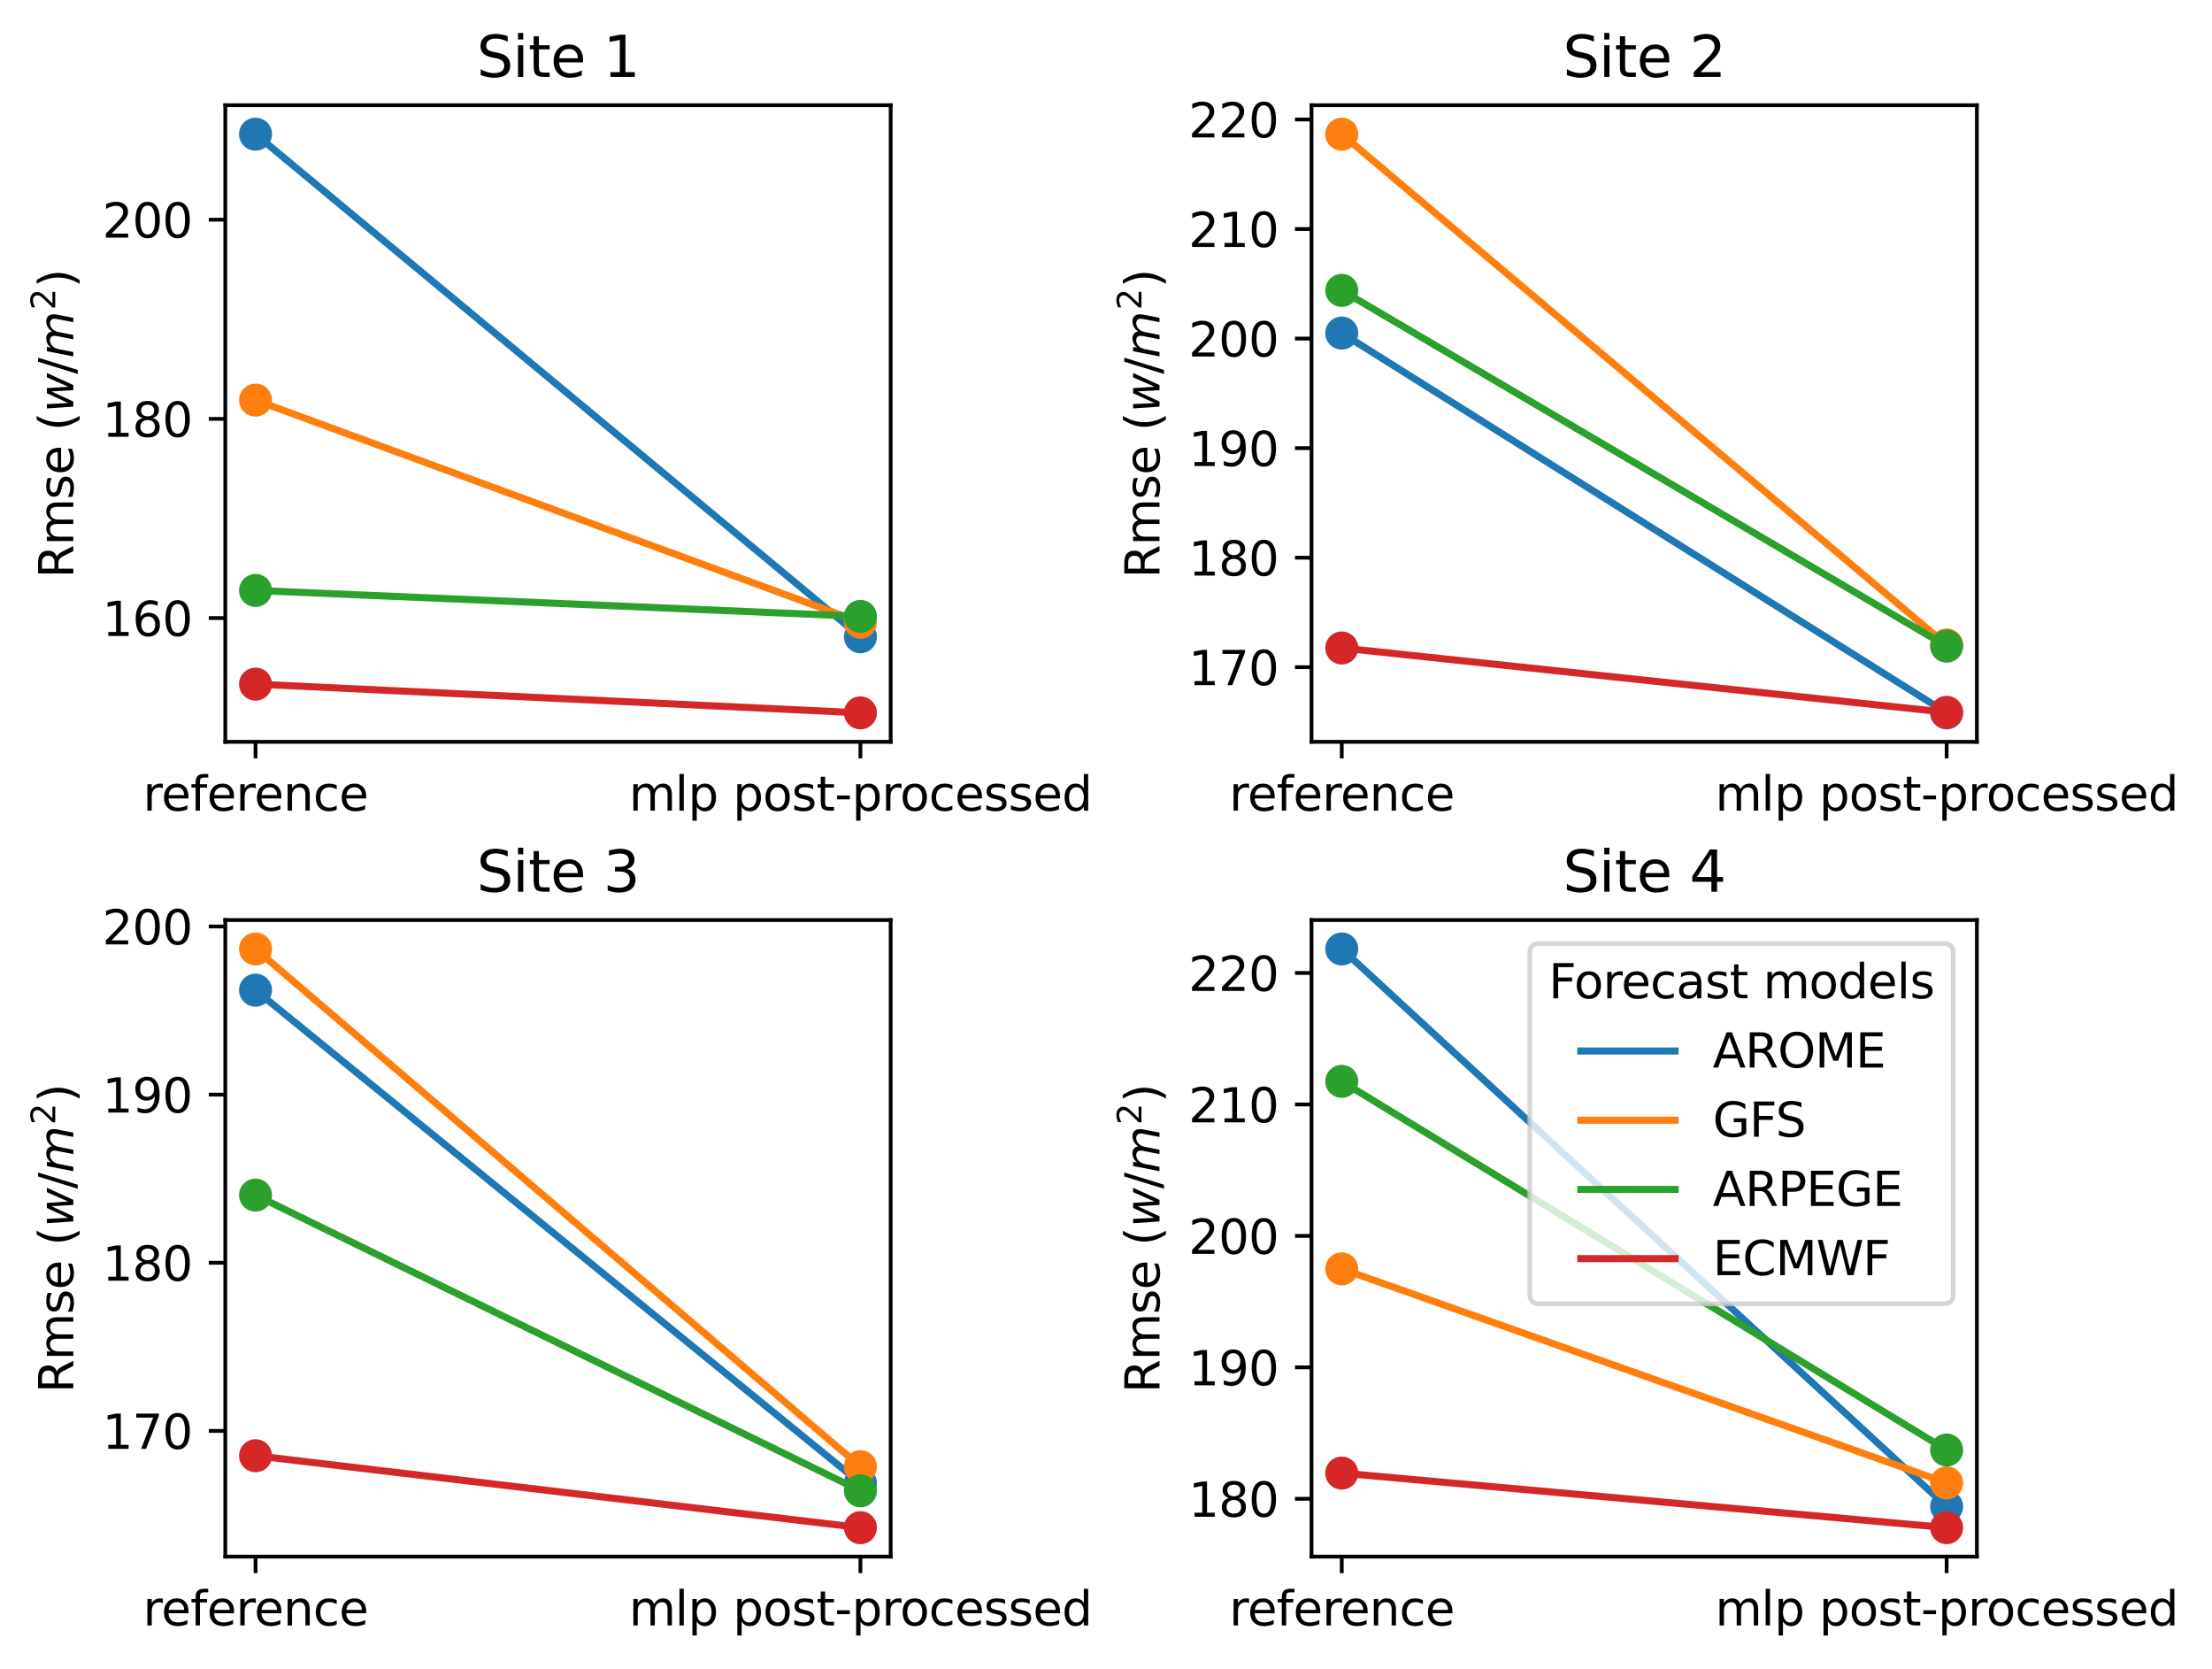 <?xml version="1.0" encoding="utf-8" standalone="no"?>
<!DOCTYPE svg PUBLIC "-//W3C//DTD SVG 1.1//EN"
  "http://www.w3.org/Graphics/SVG/1.1/DTD/svg11.dtd">
<svg xmlns:xlink="http://www.w3.org/1999/xlink" width="469.192pt" height="354pt" viewBox="0 0 469.192 354" xmlns="http://www.w3.org/2000/svg" version="1.1">
 <defs>
  <style type="text/css">*{stroke-linejoin: round; stroke-linecap: butt}</style>
 </defs>
 <g id="figure_1">
  <g id="patch_1">
   <path d="M 0 354 
L 469.192 354 
L 469.192 0 
L 0 0 
z
" style="fill: #ffffff"/>
  </g>
  <g id="axes_1">
   <g id="patch_2">
    <path d="M 47.788 157.321 
L 188.92 157.321 
L 188.92 22.318 
L 47.788 22.318 
z
" style="fill: #ffffff"/>
   </g>
   <g id="matplotlib.axis_1">
    <g id="xtick_1">
     <g id="line2d_1">
      <defs>
       <path id="m83baf5d70d" d="M 0 0 
L 0 3.5 
" style="stroke: #000000; stroke-width: 0.8"/>
      </defs>
      <g>
       <use xlink:href="#m83baf5d70d" x="54.203" y="157.321" style="stroke: #000000; stroke-width: 0.8"/>
      </g>
     </g>
     <g id="text_1">
      <!-- reference -->
      <g transform="translate(30.332 171.92) scale(0.1 -0.1)">
       <defs>
        <path id="DejaVuSans-72" d="M 2631 2963 
Q 2534 3019 2420 3045 
Q 2306 3072 2169 3072 
Q 1681 3072 1420 2755 
Q 1159 2438 1159 1844 
L 1159 0 
L 581 0 
L 581 3500 
L 1159 3500 
L 1159 2956 
Q 1341 3275 1631 3429 
Q 1922 3584 2338 3584 
Q 2397 3584 2469 3576 
Q 2541 3569 2628 3553 
L 2631 2963 
z
" transform="scale(0.016)"/>
        <path id="DejaVuSans-65" d="M 3597 1894 
L 3597 1613 
L 953 1613 
Q 991 1019 1311 708 
Q 1631 397 2203 397 
Q 2534 397 2845 478 
Q 3156 559 3463 722 
L 3463 178 
Q 3153 47 2828 -22 
Q 2503 -91 2169 -91 
Q 1331 -91 842 396 
Q 353 884 353 1716 
Q 353 2575 817 3079 
Q 1281 3584 2069 3584 
Q 2775 3584 3186 3129 
Q 3597 2675 3597 1894 
z
M 3022 2063 
Q 3016 2534 2758 2815 
Q 2500 3097 2075 3097 
Q 1594 3097 1305 2825 
Q 1016 2553 972 2059 
L 3022 2063 
z
" transform="scale(0.016)"/>
        <path id="DejaVuSans-66" d="M 2375 4863 
L 2375 4384 
L 1825 4384 
Q 1516 4384 1395 4259 
Q 1275 4134 1275 3809 
L 1275 3500 
L 2222 3500 
L 2222 3053 
L 1275 3053 
L 1275 0 
L 697 0 
L 697 3053 
L 147 3053 
L 147 3500 
L 697 3500 
L 697 3744 
Q 697 4328 969 4595 
Q 1241 4863 1831 4863 
L 2375 4863 
z
" transform="scale(0.016)"/>
        <path id="DejaVuSans-6e" d="M 3513 2113 
L 3513 0 
L 2938 0 
L 2938 2094 
Q 2938 2591 2744 2837 
Q 2550 3084 2163 3084 
Q 1697 3084 1428 2787 
Q 1159 2491 1159 1978 
L 1159 0 
L 581 0 
L 581 3500 
L 1159 3500 
L 1159 2956 
Q 1366 3272 1645 3428 
Q 1925 3584 2291 3584 
Q 2894 3584 3203 3211 
Q 3513 2838 3513 2113 
z
" transform="scale(0.016)"/>
        <path id="DejaVuSans-63" d="M 3122 3366 
L 3122 2828 
Q 2878 2963 2633 3030 
Q 2388 3097 2138 3097 
Q 1578 3097 1268 2742 
Q 959 2388 959 1747 
Q 959 1106 1268 751 
Q 1578 397 2138 397 
Q 2388 397 2633 464 
Q 2878 531 3122 666 
L 3122 134 
Q 2881 22 2623 -34 
Q 2366 -91 2075 -91 
Q 1284 -91 818 406 
Q 353 903 353 1747 
Q 353 2603 823 3093 
Q 1294 3584 2113 3584 
Q 2378 3584 2631 3529 
Q 2884 3475 3122 3366 
z
" transform="scale(0.016)"/>
       </defs>
       <use xlink:href="#DejaVuSans-72"/>
       <use xlink:href="#DejaVuSans-65" x="38.863"/>
       <use xlink:href="#DejaVuSans-66" x="100.387"/>
       <use xlink:href="#DejaVuSans-65" x="135.592"/>
       <use xlink:href="#DejaVuSans-72" x="197.115"/>
       <use xlink:href="#DejaVuSans-65" x="235.979"/>
       <use xlink:href="#DejaVuSans-6e" x="297.502"/>
       <use xlink:href="#DejaVuSans-63" x="360.881"/>
       <use xlink:href="#DejaVuSans-65" x="415.861"/>
      </g>
     </g>
    </g>
    <g id="xtick_2">
     <g id="line2d_2">
      <g>
       <use xlink:href="#m83baf5d70d" x="182.505" y="157.321" style="stroke: #000000; stroke-width: 0.8"/>
      </g>
     </g>
     <g id="text_2">
      <!-- mlp post-processed -->
      <g transform="translate(133.417 171.92) scale(0.1 -0.1)">
       <defs>
        <path id="DejaVuSans-6d" d="M 3328 2828 
Q 3544 3216 3844 3400 
Q 4144 3584 4550 3584 
Q 5097 3584 5394 3201 
Q 5691 2819 5691 2113 
L 5691 0 
L 5113 0 
L 5113 2094 
Q 5113 2597 4934 2840 
Q 4756 3084 4391 3084 
Q 3944 3084 3684 2787 
Q 3425 2491 3425 1978 
L 3425 0 
L 2847 0 
L 2847 2094 
Q 2847 2600 2669 2842 
Q 2491 3084 2119 3084 
Q 1678 3084 1418 2786 
Q 1159 2488 1159 1978 
L 1159 0 
L 581 0 
L 581 3500 
L 1159 3500 
L 1159 2956 
Q 1356 3278 1631 3431 
Q 1906 3584 2284 3584 
Q 2666 3584 2933 3390 
Q 3200 3197 3328 2828 
z
" transform="scale(0.016)"/>
        <path id="DejaVuSans-6c" d="M 603 4863 
L 1178 4863 
L 1178 0 
L 603 0 
L 603 4863 
z
" transform="scale(0.016)"/>
        <path id="DejaVuSans-70" d="M 1159 525 
L 1159 -1331 
L 581 -1331 
L 581 3500 
L 1159 3500 
L 1159 2969 
Q 1341 3281 1617 3432 
Q 1894 3584 2278 3584 
Q 2916 3584 3314 3078 
Q 3713 2572 3713 1747 
Q 3713 922 3314 415 
Q 2916 -91 2278 -91 
Q 1894 -91 1617 61 
Q 1341 213 1159 525 
z
M 3116 1747 
Q 3116 2381 2855 2742 
Q 2594 3103 2138 3103 
Q 1681 3103 1420 2742 
Q 1159 2381 1159 1747 
Q 1159 1113 1420 752 
Q 1681 391 2138 391 
Q 2594 391 2855 752 
Q 3116 1113 3116 1747 
z
" transform="scale(0.016)"/>
        <path id="DejaVuSans-20" transform="scale(0.016)"/>
        <path id="DejaVuSans-6f" d="M 1959 3097 
Q 1497 3097 1228 2736 
Q 959 2375 959 1747 
Q 959 1119 1226 758 
Q 1494 397 1959 397 
Q 2419 397 2687 759 
Q 2956 1122 2956 1747 
Q 2956 2369 2687 2733 
Q 2419 3097 1959 3097 
z
M 1959 3584 
Q 2709 3584 3137 3096 
Q 3566 2609 3566 1747 
Q 3566 888 3137 398 
Q 2709 -91 1959 -91 
Q 1206 -91 779 398 
Q 353 888 353 1747 
Q 353 2609 779 3096 
Q 1206 3584 1959 3584 
z
" transform="scale(0.016)"/>
        <path id="DejaVuSans-73" d="M 2834 3397 
L 2834 2853 
Q 2591 2978 2328 3040 
Q 2066 3103 1784 3103 
Q 1356 3103 1142 2972 
Q 928 2841 928 2578 
Q 928 2378 1081 2264 
Q 1234 2150 1697 2047 
L 1894 2003 
Q 2506 1872 2764 1633 
Q 3022 1394 3022 966 
Q 3022 478 2636 193 
Q 2250 -91 1575 -91 
Q 1294 -91 989 -36 
Q 684 19 347 128 
L 347 722 
Q 666 556 975 473 
Q 1284 391 1588 391 
Q 1994 391 2212 530 
Q 2431 669 2431 922 
Q 2431 1156 2273 1281 
Q 2116 1406 1581 1522 
L 1381 1569 
Q 847 1681 609 1914 
Q 372 2147 372 2553 
Q 372 3047 722 3315 
Q 1072 3584 1716 3584 
Q 2034 3584 2315 3537 
Q 2597 3491 2834 3397 
z
" transform="scale(0.016)"/>
        <path id="DejaVuSans-74" d="M 1172 4494 
L 1172 3500 
L 2356 3500 
L 2356 3053 
L 1172 3053 
L 1172 1153 
Q 1172 725 1289 603 
Q 1406 481 1766 481 
L 2356 481 
L 2356 0 
L 1766 0 
Q 1100 0 847 248 
Q 594 497 594 1153 
L 594 3053 
L 172 3053 
L 172 3500 
L 594 3500 
L 594 4494 
L 1172 4494 
z
" transform="scale(0.016)"/>
        <path id="DejaVuSans-2d" d="M 313 2009 
L 1997 2009 
L 1997 1497 
L 313 1497 
L 313 2009 
z
" transform="scale(0.016)"/>
        <path id="DejaVuSans-64" d="M 2906 2969 
L 2906 4863 
L 3481 4863 
L 3481 0 
L 2906 0 
L 2906 525 
Q 2725 213 2448 61 
Q 2172 -91 1784 -91 
Q 1150 -91 751 415 
Q 353 922 353 1747 
Q 353 2572 751 3078 
Q 1150 3584 1784 3584 
Q 2172 3584 2448 3432 
Q 2725 3281 2906 2969 
z
M 947 1747 
Q 947 1113 1208 752 
Q 1469 391 1925 391 
Q 2381 391 2643 752 
Q 2906 1113 2906 1747 
Q 2906 2381 2643 2742 
Q 2381 3103 1925 3103 
Q 1469 3103 1208 2742 
Q 947 2381 947 1747 
z
" transform="scale(0.016)"/>
       </defs>
       <use xlink:href="#DejaVuSans-6d"/>
       <use xlink:href="#DejaVuSans-6c" x="97.412"/>
       <use xlink:href="#DejaVuSans-70" x="125.195"/>
       <use xlink:href="#DejaVuSans-20" x="188.672"/>
       <use xlink:href="#DejaVuSans-70" x="220.459"/>
       <use xlink:href="#DejaVuSans-6f" x="283.936"/>
       <use xlink:href="#DejaVuSans-73" x="345.117"/>
       <use xlink:href="#DejaVuSans-74" x="397.217"/>
       <use xlink:href="#DejaVuSans-2d" x="436.426"/>
       <use xlink:href="#DejaVuSans-70" x="472.51"/>
       <use xlink:href="#DejaVuSans-72" x="535.986"/>
       <use xlink:href="#DejaVuSans-6f" x="574.85"/>
       <use xlink:href="#DejaVuSans-63" x="636.031"/>
       <use xlink:href="#DejaVuSans-65" x="691.012"/>
       <use xlink:href="#DejaVuSans-73" x="752.535"/>
       <use xlink:href="#DejaVuSans-73" x="804.635"/>
       <use xlink:href="#DejaVuSans-65" x="856.734"/>
       <use xlink:href="#DejaVuSans-64" x="918.258"/>
      </g>
     </g>
    </g>
   </g>
   <g id="matplotlib.axis_2">
    <g id="ytick_1">
     <g id="line2d_3">
      <defs>
       <path id="mf09ec9e5c0" d="M 0 0 
L -3.5 0 
" style="stroke: #000000; stroke-width: 0.8"/>
      </defs>
      <g>
       <use xlink:href="#mf09ec9e5c0" x="47.788" y="131.075" style="stroke: #000000; stroke-width: 0.8"/>
      </g>
     </g>
     <g id="text_3">
      <!-- 160 -->
      <g transform="translate(21.7 134.875) scale(0.1 -0.1)">
       <defs>
        <path id="DejaVuSans-31" d="M 794 531 
L 1825 531 
L 1825 4091 
L 703 3866 
L 703 4441 
L 1819 4666 
L 2450 4666 
L 2450 531 
L 3481 531 
L 3481 0 
L 794 0 
L 794 531 
z
" transform="scale(0.016)"/>
        <path id="DejaVuSans-36" d="M 2113 2584 
Q 1688 2584 1439 2293 
Q 1191 2003 1191 1497 
Q 1191 994 1439 701 
Q 1688 409 2113 409 
Q 2538 409 2786 701 
Q 3034 994 3034 1497 
Q 3034 2003 2786 2293 
Q 2538 2584 2113 2584 
z
M 3366 4563 
L 3366 3988 
Q 3128 4100 2886 4159 
Q 2644 4219 2406 4219 
Q 1781 4219 1451 3797 
Q 1122 3375 1075 2522 
Q 1259 2794 1537 2939 
Q 1816 3084 2150 3084 
Q 2853 3084 3261 2657 
Q 3669 2231 3669 1497 
Q 3669 778 3244 343 
Q 2819 -91 2113 -91 
Q 1303 -91 875 529 
Q 447 1150 447 2328 
Q 447 3434 972 4092 
Q 1497 4750 2381 4750 
Q 2619 4750 2861 4703 
Q 3103 4656 3366 4563 
z
" transform="scale(0.016)"/>
        <path id="DejaVuSans-30" d="M 2034 4250 
Q 1547 4250 1301 3770 
Q 1056 3291 1056 2328 
Q 1056 1369 1301 889 
Q 1547 409 2034 409 
Q 2525 409 2770 889 
Q 3016 1369 3016 2328 
Q 3016 3291 2770 3770 
Q 2525 4250 2034 4250 
z
M 2034 4750 
Q 2819 4750 3233 4129 
Q 3647 3509 3647 2328 
Q 3647 1150 3233 529 
Q 2819 -91 2034 -91 
Q 1250 -91 836 529 
Q 422 1150 422 2328 
Q 422 3509 836 4129 
Q 1250 4750 2034 4750 
z
" transform="scale(0.016)"/>
       </defs>
       <use xlink:href="#DejaVuSans-31"/>
       <use xlink:href="#DejaVuSans-36" x="63.623"/>
       <use xlink:href="#DejaVuSans-30" x="127.246"/>
      </g>
     </g>
    </g>
    <g id="ytick_2">
     <g id="line2d_4">
      <g>
       <use xlink:href="#mf09ec9e5c0" x="47.788" y="88.833" style="stroke: #000000; stroke-width: 0.8"/>
      </g>
     </g>
     <g id="text_4">
      <!-- 180 -->
      <g transform="translate(21.7 92.633) scale(0.1 -0.1)">
       <defs>
        <path id="DejaVuSans-38" d="M 2034 2216 
Q 1584 2216 1326 1975 
Q 1069 1734 1069 1313 
Q 1069 891 1326 650 
Q 1584 409 2034 409 
Q 2484 409 2743 651 
Q 3003 894 3003 1313 
Q 3003 1734 2745 1975 
Q 2488 2216 2034 2216 
z
M 1403 2484 
Q 997 2584 770 2862 
Q 544 3141 544 3541 
Q 544 4100 942 4425 
Q 1341 4750 2034 4750 
Q 2731 4750 3128 4425 
Q 3525 4100 3525 3541 
Q 3525 3141 3298 2862 
Q 3072 2584 2669 2484 
Q 3125 2378 3379 2068 
Q 3634 1759 3634 1313 
Q 3634 634 3220 271 
Q 2806 -91 2034 -91 
Q 1263 -91 848 271 
Q 434 634 434 1313 
Q 434 1759 690 2068 
Q 947 2378 1403 2484 
z
M 1172 3481 
Q 1172 3119 1398 2916 
Q 1625 2713 2034 2713 
Q 2441 2713 2670 2916 
Q 2900 3119 2900 3481 
Q 2900 3844 2670 4047 
Q 2441 4250 2034 4250 
Q 1625 4250 1398 4047 
Q 1172 3844 1172 3481 
z
" transform="scale(0.016)"/>
       </defs>
       <use xlink:href="#DejaVuSans-31"/>
       <use xlink:href="#DejaVuSans-38" x="63.623"/>
       <use xlink:href="#DejaVuSans-30" x="127.246"/>
      </g>
     </g>
    </g>
    <g id="ytick_3">
     <g id="line2d_5">
      <g>
       <use xlink:href="#mf09ec9e5c0" x="47.788" y="46.591" style="stroke: #000000; stroke-width: 0.8"/>
      </g>
     </g>
     <g id="text_5">
      <!-- 200 -->
      <g transform="translate(21.7 50.391) scale(0.1 -0.1)">
       <defs>
        <path id="DejaVuSans-32" d="M 1228 531 
L 3431 531 
L 3431 0 
L 469 0 
L 469 531 
Q 828 903 1448 1529 
Q 2069 2156 2228 2338 
Q 2531 2678 2651 2914 
Q 2772 3150 2772 3378 
Q 2772 3750 2511 3984 
Q 2250 4219 1831 4219 
Q 1534 4219 1204 4116 
Q 875 4013 500 3803 
L 500 4441 
Q 881 4594 1212 4672 
Q 1544 4750 1819 4750 
Q 2544 4750 2975 4387 
Q 3406 4025 3406 3419 
Q 3406 3131 3298 2873 
Q 3191 2616 2906 2266 
Q 2828 2175 2409 1742 
Q 1991 1309 1228 531 
z
" transform="scale(0.016)"/>
       </defs>
       <use xlink:href="#DejaVuSans-32"/>
       <use xlink:href="#DejaVuSans-30" x="63.623"/>
       <use xlink:href="#DejaVuSans-30" x="127.246"/>
      </g>
     </g>
    </g>
    <g id="text_6">
     <!-- Rmse $(w/m^2)$ -->
     <g transform="translate(15.62 122.62) rotate(-90) scale(0.1 -0.1)">
      <defs>
       <path id="DejaVuSans-52" d="M 2841 2188 
Q 3044 2119 3236 1894 
Q 3428 1669 3622 1275 
L 4263 0 
L 3584 0 
L 2988 1197 
Q 2756 1666 2539 1819 
Q 2322 1972 1947 1972 
L 1259 1972 
L 1259 0 
L 628 0 
L 628 4666 
L 2053 4666 
Q 2853 4666 3247 4331 
Q 3641 3997 3641 3322 
Q 3641 2881 3436 2590 
Q 3231 2300 2841 2188 
z
M 1259 4147 
L 1259 2491 
L 2053 2491 
Q 2509 2491 2742 2702 
Q 2975 2913 2975 3322 
Q 2975 3731 2742 3939 
Q 2509 4147 2053 4147 
L 1259 4147 
z
" transform="scale(0.016)"/>
       <path id="DejaVuSans-28" d="M 1984 4856 
Q 1566 4138 1362 3434 
Q 1159 2731 1159 2009 
Q 1159 1288 1364 580 
Q 1569 -128 1984 -844 
L 1484 -844 
Q 1016 -109 783 600 
Q 550 1309 550 2009 
Q 550 2706 781 3412 
Q 1013 4119 1484 4856 
L 1984 4856 
z
" transform="scale(0.016)"/>
       <path id="DejaVuSans-Oblique-77" d="M 544 3500 
L 1113 3500 
L 1259 684 
L 2566 3500 
L 3231 3500 
L 3425 684 
L 4666 3500 
L 5241 3500 
L 3641 0 
L 2969 0 
L 2797 2900 
L 1459 0 
L 781 0 
L 544 3500 
z
" transform="scale(0.016)"/>
       <path id="DejaVuSans-2f" d="M 1625 4666 
L 2156 4666 
L 531 -594 
L 0 -594 
L 1625 4666 
z
" transform="scale(0.016)"/>
       <path id="DejaVuSans-Oblique-6d" d="M 5747 2113 
L 5338 0 
L 4763 0 
L 5166 2094 
Q 5191 2228 5203 2325 
Q 5216 2422 5216 2491 
Q 5216 2772 5059 2928 
Q 4903 3084 4622 3084 
Q 4203 3084 3875 2770 
Q 3547 2456 3450 1953 
L 3066 0 
L 2491 0 
L 2900 2094 
Q 2925 2209 2937 2307 
Q 2950 2406 2950 2484 
Q 2950 2769 2794 2926 
Q 2638 3084 2363 3084 
Q 1938 3084 1609 2770 
Q 1281 2456 1184 1953 
L 800 0 
L 225 0 
L 909 3500 
L 1484 3500 
L 1375 2956 
Q 1609 3263 1923 3423 
Q 2238 3584 2597 3584 
Q 2978 3584 3223 3384 
Q 3469 3184 3519 2828 
Q 3781 3197 4126 3390 
Q 4472 3584 4856 3584 
Q 5306 3584 5551 3325 
Q 5797 3066 5797 2591 
Q 5797 2488 5784 2364 
Q 5772 2241 5747 2113 
z
" transform="scale(0.016)"/>
       <path id="DejaVuSans-29" d="M 513 4856 
L 1013 4856 
Q 1481 4119 1714 3412 
Q 1947 2706 1947 2009 
Q 1947 1309 1714 600 
Q 1481 -109 1013 -844 
L 513 -844 
Q 928 -128 1133 580 
Q 1338 1288 1338 2009 
Q 1338 2731 1133 3434 
Q 928 4138 513 4856 
z
" transform="scale(0.016)"/>
      </defs>
      <use xlink:href="#DejaVuSans-52" transform="translate(0 0.766)"/>
      <use xlink:href="#DejaVuSans-6d" transform="translate(69.482 0.766)"/>
      <use xlink:href="#DejaVuSans-73" transform="translate(166.895 0.766)"/>
      <use xlink:href="#DejaVuSans-65" transform="translate(218.994 0.766)"/>
      <use xlink:href="#DejaVuSans-20" transform="translate(280.518 0.766)"/>
      <use xlink:href="#DejaVuSans-28" transform="translate(312.305 0.766)"/>
      <use xlink:href="#DejaVuSans-Oblique-77" transform="translate(351.318 0.766)"/>
      <use xlink:href="#DejaVuSans-2f" transform="translate(433.105 0.766)"/>
      <use xlink:href="#DejaVuSans-Oblique-6d" transform="translate(466.797 0.766)"/>
      <use xlink:href="#DejaVuSans-32" transform="translate(568.859 39.047) scale(0.7)"/>
      <use xlink:href="#DejaVuSans-29" transform="translate(616.129 0.766)"/>
     </g>
    </g>
   </g>
   <g id="line2d_6">
    <path d="M 54.203 28.455 
L 182.505 135.044 
" clip-path="url(#p8d3853f734)" style="fill: none; stroke: #1f77b4; stroke-width: 1.5; stroke-linecap: square"/>
    <defs>
     <path id="mece48daf87" d="M 0 3 
C 0.796 3 1.559 2.684 2.121 2.121 
C 2.684 1.559 3 0.796 3 0 
C 3 -0.796 2.684 -1.559 2.121 -2.121 
C 1.559 -2.684 0.796 -3 0 -3 
C -0.796 -3 -1.559 -2.684 -2.121 -2.121 
C -2.684 -1.559 -3 -0.796 -3 0 
C -3 0.796 -2.684 1.559 -2.121 2.121 
C -1.559 2.684 -0.796 3 0 3 
z
" style="stroke: #1f77b4"/>
    </defs>
    <g clip-path="url(#p8d3853f734)">
     <use xlink:href="#mece48daf87" x="54.203" y="28.455" style="fill: #1f77b4; stroke: #1f77b4"/>
     <use xlink:href="#mece48daf87" x="182.505" y="135.044" style="fill: #1f77b4; stroke: #1f77b4"/>
    </g>
   </g>
   <g id="line2d_7">
    <path d="M 54.203 84.858 
L 182.505 131.96 
" clip-path="url(#p8d3853f734)" style="fill: none; stroke: #ff7f0e; stroke-width: 1.5; stroke-linecap: square"/>
    <defs>
     <path id="m8c0dd86a47" d="M 0 3 
C 0.796 3 1.559 2.684 2.121 2.121 
C 2.684 1.559 3 0.796 3 0 
C 3 -0.796 2.684 -1.559 2.121 -2.121 
C 1.559 -2.684 0.796 -3 0 -3 
C -0.796 -3 -1.559 -2.684 -2.121 -2.121 
C -2.684 -1.559 -3 -0.796 -3 0 
C -3 0.796 -2.684 1.559 -2.121 2.121 
C -1.559 2.684 -0.796 3 0 3 
z
" style="stroke: #ff7f0e"/>
    </defs>
    <g clip-path="url(#p8d3853f734)">
     <use xlink:href="#m8c0dd86a47" x="54.203" y="84.858" style="fill: #ff7f0e; stroke: #ff7f0e"/>
     <use xlink:href="#m8c0dd86a47" x="182.505" y="131.96" style="fill: #ff7f0e; stroke: #ff7f0e"/>
    </g>
   </g>
   <g id="line2d_8">
    <path d="M 54.203 125.222 
L 182.505 130.726 
" clip-path="url(#p8d3853f734)" style="fill: none; stroke: #2ca02c; stroke-width: 1.5; stroke-linecap: square"/>
    <defs>
     <path id="m3bbe4cfff5" d="M 0 3 
C 0.796 3 1.559 2.684 2.121 2.121 
C 2.684 1.559 3 0.796 3 0 
C 3 -0.796 2.684 -1.559 2.121 -2.121 
C 1.559 -2.684 0.796 -3 0 -3 
C -0.796 -3 -1.559 -2.684 -2.121 -2.121 
C -2.684 -1.559 -3 -0.796 -3 0 
C -3 0.796 -2.684 1.559 -2.121 2.121 
C -1.559 2.684 -0.796 3 0 3 
z
" style="stroke: #2ca02c"/>
    </defs>
    <g clip-path="url(#p8d3853f734)">
     <use xlink:href="#m3bbe4cfff5" x="54.203" y="125.222" style="fill: #2ca02c; stroke: #2ca02c"/>
     <use xlink:href="#m3bbe4cfff5" x="182.505" y="130.726" style="fill: #2ca02c; stroke: #2ca02c"/>
    </g>
   </g>
   <g id="line2d_9">
    <path d="M 54.203 145.086 
L 182.505 151.185 
" clip-path="url(#p8d3853f734)" style="fill: none; stroke: #d62728; stroke-width: 1.5; stroke-linecap: square"/>
    <defs>
     <path id="md543dc11fb" d="M 0 3 
C 0.796 3 1.559 2.684 2.121 2.121 
C 2.684 1.559 3 0.796 3 0 
C 3 -0.796 2.684 -1.559 2.121 -2.121 
C 1.559 -2.684 0.796 -3 0 -3 
C -0.796 -3 -1.559 -2.684 -2.121 -2.121 
C -2.684 -1.559 -3 -0.796 -3 0 
C -3 0.796 -2.684 1.559 -2.121 2.121 
C -1.559 2.684 -0.796 3 0 3 
z
" style="stroke: #d62728"/>
    </defs>
    <g clip-path="url(#p8d3853f734)">
     <use xlink:href="#md543dc11fb" x="54.203" y="145.086" style="fill: #d62728; stroke: #d62728"/>
     <use xlink:href="#md543dc11fb" x="182.505" y="151.185" style="fill: #d62728; stroke: #d62728"/>
    </g>
   </g>
   <g id="patch_3">
    <path d="M 47.788 157.321 
L 47.788 22.318 
" style="fill: none; stroke: #000000; stroke-width: 0.8; stroke-linejoin: miter; stroke-linecap: square"/>
   </g>
   <g id="patch_4">
    <path d="M 188.92 157.321 
L 188.92 22.318 
" style="fill: none; stroke: #000000; stroke-width: 0.8; stroke-linejoin: miter; stroke-linecap: square"/>
   </g>
   <g id="patch_5">
    <path d="M 47.788 157.321 
L 188.92 157.321 
" style="fill: none; stroke: #000000; stroke-width: 0.8; stroke-linejoin: miter; stroke-linecap: square"/>
   </g>
   <g id="patch_6">
    <path d="M 47.788 22.318 
L 188.92 22.318 
" style="fill: none; stroke: #000000; stroke-width: 0.8; stroke-linejoin: miter; stroke-linecap: square"/>
   </g>
   <g id="text_7">
    <!-- Site 1 -->
    <g transform="translate(101.109 16.318) scale(0.12 -0.12)">
     <defs>
      <path id="DejaVuSans-53" d="M 3425 4513 
L 3425 3897 
Q 3066 4069 2747 4153 
Q 2428 4238 2131 4238 
Q 1616 4238 1336 4038 
Q 1056 3838 1056 3469 
Q 1056 3159 1242 3001 
Q 1428 2844 1947 2747 
L 2328 2669 
Q 3034 2534 3370 2195 
Q 3706 1856 3706 1288 
Q 3706 609 3251 259 
Q 2797 -91 1919 -91 
Q 1588 -91 1214 -16 
Q 841 59 441 206 
L 441 856 
Q 825 641 1194 531 
Q 1563 422 1919 422 
Q 2459 422 2753 634 
Q 3047 847 3047 1241 
Q 3047 1584 2836 1778 
Q 2625 1972 2144 2069 
L 1759 2144 
Q 1053 2284 737 2584 
Q 422 2884 422 3419 
Q 422 4038 858 4394 
Q 1294 4750 2059 4750 
Q 2388 4750 2728 4690 
Q 3069 4631 3425 4513 
z
" transform="scale(0.016)"/>
      <path id="DejaVuSans-69" d="M 603 3500 
L 1178 3500 
L 1178 0 
L 603 0 
L 603 3500 
z
M 603 4863 
L 1178 4863 
L 1178 4134 
L 603 4134 
L 603 4863 
z
" transform="scale(0.016)"/>
     </defs>
     <use xlink:href="#DejaVuSans-53"/>
     <use xlink:href="#DejaVuSans-69" x="63.477"/>
     <use xlink:href="#DejaVuSans-74" x="91.26"/>
     <use xlink:href="#DejaVuSans-65" x="130.469"/>
     <use xlink:href="#DejaVuSans-20" x="191.992"/>
     <use xlink:href="#DejaVuSans-31" x="223.779"/>
    </g>
   </g>
  </g>
  <g id="axes_2">
   <g id="patch_7">
    <path d="M 278.188 157.321 
L 419.32 157.321 
L 419.32 22.318 
L 278.188 22.318 
z
" style="fill: #ffffff"/>
   </g>
   <g id="matplotlib.axis_3">
    <g id="xtick_3">
     <g id="line2d_10">
      <g>
       <use xlink:href="#m83baf5d70d" x="284.603" y="157.321" style="stroke: #000000; stroke-width: 0.8"/>
      </g>
     </g>
     <g id="text_8">
      <!-- reference -->
      <g transform="translate(260.732 171.92) scale(0.1 -0.1)">
       <use xlink:href="#DejaVuSans-72"/>
       <use xlink:href="#DejaVuSans-65" x="38.863"/>
       <use xlink:href="#DejaVuSans-66" x="100.387"/>
       <use xlink:href="#DejaVuSans-65" x="135.592"/>
       <use xlink:href="#DejaVuSans-72" x="197.115"/>
       <use xlink:href="#DejaVuSans-65" x="235.979"/>
       <use xlink:href="#DejaVuSans-6e" x="297.502"/>
       <use xlink:href="#DejaVuSans-63" x="360.881"/>
       <use xlink:href="#DejaVuSans-65" x="415.861"/>
      </g>
     </g>
    </g>
    <g id="xtick_4">
     <g id="line2d_11">
      <g>
       <use xlink:href="#m83baf5d70d" x="412.905" y="157.321" style="stroke: #000000; stroke-width: 0.8"/>
      </g>
     </g>
     <g id="text_9">
      <!-- mlp post-processed -->
      <g transform="translate(363.817 171.92) scale(0.1 -0.1)">
       <use xlink:href="#DejaVuSans-6d"/>
       <use xlink:href="#DejaVuSans-6c" x="97.412"/>
       <use xlink:href="#DejaVuSans-70" x="125.195"/>
       <use xlink:href="#DejaVuSans-20" x="188.672"/>
       <use xlink:href="#DejaVuSans-70" x="220.459"/>
       <use xlink:href="#DejaVuSans-6f" x="283.936"/>
       <use xlink:href="#DejaVuSans-73" x="345.117"/>
       <use xlink:href="#DejaVuSans-74" x="397.217"/>
       <use xlink:href="#DejaVuSans-2d" x="436.426"/>
       <use xlink:href="#DejaVuSans-70" x="472.51"/>
       <use xlink:href="#DejaVuSans-72" x="535.986"/>
       <use xlink:href="#DejaVuSans-6f" x="574.85"/>
       <use xlink:href="#DejaVuSans-63" x="636.031"/>
       <use xlink:href="#DejaVuSans-65" x="691.012"/>
       <use xlink:href="#DejaVuSans-73" x="752.535"/>
       <use xlink:href="#DejaVuSans-73" x="804.635"/>
       <use xlink:href="#DejaVuSans-65" x="856.734"/>
       <use xlink:href="#DejaVuSans-64" x="918.258"/>
      </g>
     </g>
    </g>
   </g>
   <g id="matplotlib.axis_4">
    <g id="ytick_4">
     <g id="line2d_12">
      <g>
       <use xlink:href="#mf09ec9e5c0" x="278.188" y="141.501" style="stroke: #000000; stroke-width: 0.8"/>
      </g>
     </g>
     <g id="text_10">
      <!-- 170 -->
      <g transform="translate(252.1 145.301) scale(0.1 -0.1)">
       <defs>
        <path id="DejaVuSans-37" d="M 525 4666 
L 3525 4666 
L 3525 4397 
L 1831 0 
L 1172 0 
L 2766 4134 
L 525 4134 
L 525 4666 
z
" transform="scale(0.016)"/>
       </defs>
       <use xlink:href="#DejaVuSans-31"/>
       <use xlink:href="#DejaVuSans-37" x="63.623"/>
       <use xlink:href="#DejaVuSans-30" x="127.246"/>
      </g>
     </g>
    </g>
    <g id="ytick_5">
     <g id="line2d_13">
      <g>
       <use xlink:href="#mf09ec9e5c0" x="278.188" y="118.269" style="stroke: #000000; stroke-width: 0.8"/>
      </g>
     </g>
     <g id="text_11">
      <!-- 180 -->
      <g transform="translate(252.1 122.069) scale(0.1 -0.1)">
       <use xlink:href="#DejaVuSans-31"/>
       <use xlink:href="#DejaVuSans-38" x="63.623"/>
       <use xlink:href="#DejaVuSans-30" x="127.246"/>
      </g>
     </g>
    </g>
    <g id="ytick_6">
     <g id="line2d_14">
      <g>
       <use xlink:href="#mf09ec9e5c0" x="278.188" y="95.037" style="stroke: #000000; stroke-width: 0.8"/>
      </g>
     </g>
     <g id="text_12">
      <!-- 190 -->
      <g transform="translate(252.1 98.837) scale(0.1 -0.1)">
       <defs>
        <path id="DejaVuSans-39" d="M 703 97 
L 703 672 
Q 941 559 1184 500 
Q 1428 441 1663 441 
Q 2288 441 2617 861 
Q 2947 1281 2994 2138 
Q 2813 1869 2534 1725 
Q 2256 1581 1919 1581 
Q 1219 1581 811 2004 
Q 403 2428 403 3163 
Q 403 3881 828 4315 
Q 1253 4750 1959 4750 
Q 2769 4750 3195 4129 
Q 3622 3509 3622 2328 
Q 3622 1225 3098 567 
Q 2575 -91 1691 -91 
Q 1453 -91 1209 -44 
Q 966 3 703 97 
z
M 1959 2075 
Q 2384 2075 2632 2365 
Q 2881 2656 2881 3163 
Q 2881 3666 2632 3958 
Q 2384 4250 1959 4250 
Q 1534 4250 1286 3958 
Q 1038 3666 1038 3163 
Q 1038 2656 1286 2365 
Q 1534 2075 1959 2075 
z
" transform="scale(0.016)"/>
       </defs>
       <use xlink:href="#DejaVuSans-31"/>
       <use xlink:href="#DejaVuSans-39" x="63.623"/>
       <use xlink:href="#DejaVuSans-30" x="127.246"/>
      </g>
     </g>
    </g>
    <g id="ytick_7">
     <g id="line2d_15">
      <g>
       <use xlink:href="#mf09ec9e5c0" x="278.188" y="71.805" style="stroke: #000000; stroke-width: 0.8"/>
      </g>
     </g>
     <g id="text_13">
      <!-- 200 -->
      <g transform="translate(252.1 75.605) scale(0.1 -0.1)">
       <use xlink:href="#DejaVuSans-32"/>
       <use xlink:href="#DejaVuSans-30" x="63.623"/>
       <use xlink:href="#DejaVuSans-30" x="127.246"/>
      </g>
     </g>
    </g>
    <g id="ytick_8">
     <g id="line2d_16">
      <g>
       <use xlink:href="#mf09ec9e5c0" x="278.188" y="48.573" style="stroke: #000000; stroke-width: 0.8"/>
      </g>
     </g>
     <g id="text_14">
      <!-- 210 -->
      <g transform="translate(252.1 52.373) scale(0.1 -0.1)">
       <use xlink:href="#DejaVuSans-32"/>
       <use xlink:href="#DejaVuSans-31" x="63.623"/>
       <use xlink:href="#DejaVuSans-30" x="127.246"/>
      </g>
     </g>
    </g>
    <g id="ytick_9">
     <g id="line2d_17">
      <g>
       <use xlink:href="#mf09ec9e5c0" x="278.188" y="25.341" style="stroke: #000000; stroke-width: 0.8"/>
      </g>
     </g>
     <g id="text_15">
      <!-- 220 -->
      <g transform="translate(252.1 29.141) scale(0.1 -0.1)">
       <use xlink:href="#DejaVuSans-32"/>
       <use xlink:href="#DejaVuSans-32" x="63.623"/>
       <use xlink:href="#DejaVuSans-30" x="127.246"/>
      </g>
     </g>
    </g>
    <g id="text_16">
     <!-- Rmse $(w/m^2)$ -->
     <g transform="translate(246.02 122.62) rotate(-90) scale(0.1 -0.1)">
      <use xlink:href="#DejaVuSans-52" transform="translate(0 0.766)"/>
      <use xlink:href="#DejaVuSans-6d" transform="translate(69.482 0.766)"/>
      <use xlink:href="#DejaVuSans-73" transform="translate(166.895 0.766)"/>
      <use xlink:href="#DejaVuSans-65" transform="translate(218.994 0.766)"/>
      <use xlink:href="#DejaVuSans-20" transform="translate(280.518 0.766)"/>
      <use xlink:href="#DejaVuSans-28" transform="translate(312.305 0.766)"/>
      <use xlink:href="#DejaVuSans-Oblique-77" transform="translate(351.318 0.766)"/>
      <use xlink:href="#DejaVuSans-2f" transform="translate(433.105 0.766)"/>
      <use xlink:href="#DejaVuSans-Oblique-6d" transform="translate(466.797 0.766)"/>
      <use xlink:href="#DejaVuSans-32" transform="translate(568.859 39.047) scale(0.7)"/>
      <use xlink:href="#DejaVuSans-29" transform="translate(616.129 0.766)"/>
     </g>
    </g>
   </g>
   <g id="line2d_18">
    <path d="M 284.603 70.638 
L 412.905 151.185 
" clip-path="url(#pa1d9b169b8)" style="fill: none; stroke: #1f77b4; stroke-width: 1.5; stroke-linecap: square"/>
    <g clip-path="url(#pa1d9b169b8)">
     <use xlink:href="#mece48daf87" x="284.603" y="70.638" style="fill: #1f77b4; stroke: #1f77b4"/>
     <use xlink:href="#mece48daf87" x="412.905" y="151.185" style="fill: #1f77b4; stroke: #1f77b4"/>
    </g>
   </g>
   <g id="line2d_19">
    <path d="M 284.603 28.455 
L 412.905 136.788 
" clip-path="url(#pa1d9b169b8)" style="fill: none; stroke: #ff7f0e; stroke-width: 1.5; stroke-linecap: square"/>
    <g clip-path="url(#pa1d9b169b8)">
     <use xlink:href="#m8c0dd86a47" x="284.603" y="28.455" style="fill: #ff7f0e; stroke: #ff7f0e"/>
     <use xlink:href="#m8c0dd86a47" x="412.905" y="136.788" style="fill: #ff7f0e; stroke: #ff7f0e"/>
    </g>
   </g>
   <g id="line2d_20">
    <path d="M 284.603 61.587 
L 412.905 137.036 
" clip-path="url(#pa1d9b169b8)" style="fill: none; stroke: #2ca02c; stroke-width: 1.5; stroke-linecap: square"/>
    <g clip-path="url(#pa1d9b169b8)">
     <use xlink:href="#m3bbe4cfff5" x="284.603" y="61.587" style="fill: #2ca02c; stroke: #2ca02c"/>
     <use xlink:href="#m3bbe4cfff5" x="412.905" y="137.036" style="fill: #2ca02c; stroke: #2ca02c"/>
    </g>
   </g>
   <g id="line2d_21">
    <path d="M 284.603 137.42 
L 412.905 151.07 
" clip-path="url(#pa1d9b169b8)" style="fill: none; stroke: #d62728; stroke-width: 1.5; stroke-linecap: square"/>
    <g clip-path="url(#pa1d9b169b8)">
     <use xlink:href="#md543dc11fb" x="284.603" y="137.42" style="fill: #d62728; stroke: #d62728"/>
     <use xlink:href="#md543dc11fb" x="412.905" y="151.07" style="fill: #d62728; stroke: #d62728"/>
    </g>
   </g>
   <g id="patch_8">
    <path d="M 278.188 157.321 
L 278.188 22.318 
" style="fill: none; stroke: #000000; stroke-width: 0.8; stroke-linejoin: miter; stroke-linecap: square"/>
   </g>
   <g id="patch_9">
    <path d="M 419.32 157.321 
L 419.32 22.318 
" style="fill: none; stroke: #000000; stroke-width: 0.8; stroke-linejoin: miter; stroke-linecap: square"/>
   </g>
   <g id="patch_10">
    <path d="M 278.188 157.321 
L 419.32 157.321 
" style="fill: none; stroke: #000000; stroke-width: 0.8; stroke-linejoin: miter; stroke-linecap: square"/>
   </g>
   <g id="patch_11">
    <path d="M 278.188 22.318 
L 419.32 22.318 
" style="fill: none; stroke: #000000; stroke-width: 0.8; stroke-linejoin: miter; stroke-linecap: square"/>
   </g>
   <g id="text_17">
    <!-- Site 2 -->
    <g transform="translate(331.509 16.318) scale(0.12 -0.12)">
     <use xlink:href="#DejaVuSans-53"/>
     <use xlink:href="#DejaVuSans-69" x="63.477"/>
     <use xlink:href="#DejaVuSans-74" x="91.26"/>
     <use xlink:href="#DejaVuSans-65" x="130.469"/>
     <use xlink:href="#DejaVuSans-20" x="191.992"/>
     <use xlink:href="#DejaVuSans-32" x="223.779"/>
    </g>
   </g>
  </g>
  <g id="axes_3">
   <g id="patch_12">
    <path d="M 47.788 330.121 
L 188.92 330.121 
L 188.92 195.118 
L 47.788 195.118 
z
" style="fill: #ffffff"/>
   </g>
   <g id="matplotlib.axis_5">
    <g id="xtick_5">
     <g id="line2d_22">
      <g>
       <use xlink:href="#m83baf5d70d" x="54.203" y="330.121" style="stroke: #000000; stroke-width: 0.8"/>
      </g>
     </g>
     <g id="text_18">
      <!-- reference -->
      <g transform="translate(30.332 344.72) scale(0.1 -0.1)">
       <use xlink:href="#DejaVuSans-72"/>
       <use xlink:href="#DejaVuSans-65" x="38.863"/>
       <use xlink:href="#DejaVuSans-66" x="100.387"/>
       <use xlink:href="#DejaVuSans-65" x="135.592"/>
       <use xlink:href="#DejaVuSans-72" x="197.115"/>
       <use xlink:href="#DejaVuSans-65" x="235.979"/>
       <use xlink:href="#DejaVuSans-6e" x="297.502"/>
       <use xlink:href="#DejaVuSans-63" x="360.881"/>
       <use xlink:href="#DejaVuSans-65" x="415.861"/>
      </g>
     </g>
    </g>
    <g id="xtick_6">
     <g id="line2d_23">
      <g>
       <use xlink:href="#m83baf5d70d" x="182.505" y="330.121" style="stroke: #000000; stroke-width: 0.8"/>
      </g>
     </g>
     <g id="text_19">
      <!-- mlp post-processed -->
      <g transform="translate(133.417 344.72) scale(0.1 -0.1)">
       <use xlink:href="#DejaVuSans-6d"/>
       <use xlink:href="#DejaVuSans-6c" x="97.412"/>
       <use xlink:href="#DejaVuSans-70" x="125.195"/>
       <use xlink:href="#DejaVuSans-20" x="188.672"/>
       <use xlink:href="#DejaVuSans-70" x="220.459"/>
       <use xlink:href="#DejaVuSans-6f" x="283.936"/>
       <use xlink:href="#DejaVuSans-73" x="345.117"/>
       <use xlink:href="#DejaVuSans-74" x="397.217"/>
       <use xlink:href="#DejaVuSans-2d" x="436.426"/>
       <use xlink:href="#DejaVuSans-70" x="472.51"/>
       <use xlink:href="#DejaVuSans-72" x="535.986"/>
       <use xlink:href="#DejaVuSans-6f" x="574.85"/>
       <use xlink:href="#DejaVuSans-63" x="636.031"/>
       <use xlink:href="#DejaVuSans-65" x="691.012"/>
       <use xlink:href="#DejaVuSans-73" x="752.535"/>
       <use xlink:href="#DejaVuSans-73" x="804.635"/>
       <use xlink:href="#DejaVuSans-65" x="856.734"/>
       <use xlink:href="#DejaVuSans-64" x="918.258"/>
      </g>
     </g>
    </g>
   </g>
   <g id="matplotlib.axis_6">
    <g id="ytick_10">
     <g id="line2d_24">
      <g>
       <use xlink:href="#mf09ec9e5c0" x="47.788" y="303.462" style="stroke: #000000; stroke-width: 0.8"/>
      </g>
     </g>
     <g id="text_20">
      <!-- 170 -->
      <g transform="translate(21.7 307.262) scale(0.1 -0.1)">
       <use xlink:href="#DejaVuSans-31"/>
       <use xlink:href="#DejaVuSans-37" x="63.623"/>
       <use xlink:href="#DejaVuSans-30" x="127.246"/>
      </g>
     </g>
    </g>
    <g id="ytick_11">
     <g id="line2d_25">
      <g>
       <use xlink:href="#mf09ec9e5c0" x="47.788" y="267.803" style="stroke: #000000; stroke-width: 0.8"/>
      </g>
     </g>
     <g id="text_21">
      <!-- 180 -->
      <g transform="translate(21.7 271.603) scale(0.1 -0.1)">
       <use xlink:href="#DejaVuSans-31"/>
       <use xlink:href="#DejaVuSans-38" x="63.623"/>
       <use xlink:href="#DejaVuSans-30" x="127.246"/>
      </g>
     </g>
    </g>
    <g id="ytick_12">
     <g id="line2d_26">
      <g>
       <use xlink:href="#mf09ec9e5c0" x="47.788" y="232.144" style="stroke: #000000; stroke-width: 0.8"/>
      </g>
     </g>
     <g id="text_22">
      <!-- 190 -->
      <g transform="translate(21.7 235.944) scale(0.1 -0.1)">
       <use xlink:href="#DejaVuSans-31"/>
       <use xlink:href="#DejaVuSans-39" x="63.623"/>
       <use xlink:href="#DejaVuSans-30" x="127.246"/>
      </g>
     </g>
    </g>
    <g id="ytick_13">
     <g id="line2d_27">
      <g>
       <use xlink:href="#mf09ec9e5c0" x="47.788" y="196.485" style="stroke: #000000; stroke-width: 0.8"/>
      </g>
     </g>
     <g id="text_23">
      <!-- 200 -->
      <g transform="translate(21.7 200.285) scale(0.1 -0.1)">
       <use xlink:href="#DejaVuSans-32"/>
       <use xlink:href="#DejaVuSans-30" x="63.623"/>
       <use xlink:href="#DejaVuSans-30" x="127.246"/>
      </g>
     </g>
    </g>
    <g id="text_24">
     <!-- Rmse $(w/m^2)$ -->
     <g transform="translate(15.62 295.42) rotate(-90) scale(0.1 -0.1)">
      <use xlink:href="#DejaVuSans-52" transform="translate(0 0.766)"/>
      <use xlink:href="#DejaVuSans-6d" transform="translate(69.482 0.766)"/>
      <use xlink:href="#DejaVuSans-73" transform="translate(166.895 0.766)"/>
      <use xlink:href="#DejaVuSans-65" transform="translate(218.994 0.766)"/>
      <use xlink:href="#DejaVuSans-20" transform="translate(280.518 0.766)"/>
      <use xlink:href="#DejaVuSans-28" transform="translate(312.305 0.766)"/>
      <use xlink:href="#DejaVuSans-Oblique-77" transform="translate(351.318 0.766)"/>
      <use xlink:href="#DejaVuSans-2f" transform="translate(433.105 0.766)"/>
      <use xlink:href="#DejaVuSans-Oblique-6d" transform="translate(466.797 0.766)"/>
      <use xlink:href="#DejaVuSans-32" transform="translate(568.859 39.047) scale(0.7)"/>
      <use xlink:href="#DejaVuSans-29" transform="translate(616.129 0.766)"/>
     </g>
    </g>
   </g>
   <g id="line2d_28">
    <path d="M 54.203 209.994 
L 182.505 314.542 
" clip-path="url(#p66fdf101d0)" style="fill: none; stroke: #1f77b4; stroke-width: 1.5; stroke-linecap: square"/>
    <g clip-path="url(#p66fdf101d0)">
     <use xlink:href="#mece48daf87" x="54.203" y="209.994" style="fill: #1f77b4; stroke: #1f77b4"/>
     <use xlink:href="#mece48daf87" x="182.505" y="314.542" style="fill: #1f77b4; stroke: #1f77b4"/>
    </g>
   </g>
   <g id="line2d_29">
    <path d="M 54.203 201.255 
L 182.505 311.049 
" clip-path="url(#p66fdf101d0)" style="fill: none; stroke: #ff7f0e; stroke-width: 1.5; stroke-linecap: square"/>
    <g clip-path="url(#p66fdf101d0)">
     <use xlink:href="#m8c0dd86a47" x="54.203" y="201.255" style="fill: #ff7f0e; stroke: #ff7f0e"/>
     <use xlink:href="#m8c0dd86a47" x="182.505" y="311.049" style="fill: #ff7f0e; stroke: #ff7f0e"/>
    </g>
   </g>
   <g id="line2d_30">
    <path d="M 54.203 253.458 
L 182.505 316.165 
" clip-path="url(#p66fdf101d0)" style="fill: none; stroke: #2ca02c; stroke-width: 1.5; stroke-linecap: square"/>
    <g clip-path="url(#p66fdf101d0)">
     <use xlink:href="#m3bbe4cfff5" x="54.203" y="253.458" style="fill: #2ca02c; stroke: #2ca02c"/>
     <use xlink:href="#m3bbe4cfff5" x="182.505" y="316.165" style="fill: #2ca02c; stroke: #2ca02c"/>
    </g>
   </g>
   <g id="line2d_31">
    <path d="M 54.203 308.726 
L 182.505 323.985 
" clip-path="url(#p66fdf101d0)" style="fill: none; stroke: #d62728; stroke-width: 1.5; stroke-linecap: square"/>
    <g clip-path="url(#p66fdf101d0)">
     <use xlink:href="#md543dc11fb" x="54.203" y="308.726" style="fill: #d62728; stroke: #d62728"/>
     <use xlink:href="#md543dc11fb" x="182.505" y="323.985" style="fill: #d62728; stroke: #d62728"/>
    </g>
   </g>
   <g id="patch_13">
    <path d="M 47.788 330.121 
L 47.788 195.118 
" style="fill: none; stroke: #000000; stroke-width: 0.8; stroke-linejoin: miter; stroke-linecap: square"/>
   </g>
   <g id="patch_14">
    <path d="M 188.92 330.121 
L 188.92 195.118 
" style="fill: none; stroke: #000000; stroke-width: 0.8; stroke-linejoin: miter; stroke-linecap: square"/>
   </g>
   <g id="patch_15">
    <path d="M 47.788 330.121 
L 188.92 330.121 
" style="fill: none; stroke: #000000; stroke-width: 0.8; stroke-linejoin: miter; stroke-linecap: square"/>
   </g>
   <g id="patch_16">
    <path d="M 47.788 195.118 
L 188.92 195.118 
" style="fill: none; stroke: #000000; stroke-width: 0.8; stroke-linejoin: miter; stroke-linecap: square"/>
   </g>
   <g id="text_25">
    <!-- Site 3 -->
    <g transform="translate(101.109 189.118) scale(0.12 -0.12)">
     <defs>
      <path id="DejaVuSans-33" d="M 2597 2516 
Q 3050 2419 3304 2112 
Q 3559 1806 3559 1356 
Q 3559 666 3084 287 
Q 2609 -91 1734 -91 
Q 1441 -91 1130 -33 
Q 819 25 488 141 
L 488 750 
Q 750 597 1062 519 
Q 1375 441 1716 441 
Q 2309 441 2620 675 
Q 2931 909 2931 1356 
Q 2931 1769 2642 2001 
Q 2353 2234 1838 2234 
L 1294 2234 
L 1294 2753 
L 1863 2753 
Q 2328 2753 2575 2939 
Q 2822 3125 2822 3475 
Q 2822 3834 2567 4026 
Q 2313 4219 1838 4219 
Q 1578 4219 1281 4162 
Q 984 4106 628 3988 
L 628 4550 
Q 988 4650 1302 4700 
Q 1616 4750 1894 4750 
Q 2613 4750 3031 4423 
Q 3450 4097 3450 3541 
Q 3450 3153 3228 2886 
Q 3006 2619 2597 2516 
z
" transform="scale(0.016)"/>
     </defs>
     <use xlink:href="#DejaVuSans-53"/>
     <use xlink:href="#DejaVuSans-69" x="63.477"/>
     <use xlink:href="#DejaVuSans-74" x="91.26"/>
     <use xlink:href="#DejaVuSans-65" x="130.469"/>
     <use xlink:href="#DejaVuSans-20" x="191.992"/>
     <use xlink:href="#DejaVuSans-33" x="223.779"/>
    </g>
   </g>
  </g>
  <g id="axes_4">
   <g id="patch_17">
    <path d="M 278.188 330.121 
L 419.32 330.121 
L 419.32 195.118 
L 278.188 195.118 
z
" style="fill: #ffffff"/>
   </g>
   <g id="matplotlib.axis_7">
    <g id="xtick_7">
     <g id="line2d_32">
      <g>
       <use xlink:href="#m83baf5d70d" x="284.603" y="330.121" style="stroke: #000000; stroke-width: 0.8"/>
      </g>
     </g>
     <g id="text_26">
      <!-- reference -->
      <g transform="translate(260.732 344.72) scale(0.1 -0.1)">
       <use xlink:href="#DejaVuSans-72"/>
       <use xlink:href="#DejaVuSans-65" x="38.863"/>
       <use xlink:href="#DejaVuSans-66" x="100.387"/>
       <use xlink:href="#DejaVuSans-65" x="135.592"/>
       <use xlink:href="#DejaVuSans-72" x="197.115"/>
       <use xlink:href="#DejaVuSans-65" x="235.979"/>
       <use xlink:href="#DejaVuSans-6e" x="297.502"/>
       <use xlink:href="#DejaVuSans-63" x="360.881"/>
       <use xlink:href="#DejaVuSans-65" x="415.861"/>
      </g>
     </g>
    </g>
    <g id="xtick_8">
     <g id="line2d_33">
      <g>
       <use xlink:href="#m83baf5d70d" x="412.905" y="330.121" style="stroke: #000000; stroke-width: 0.8"/>
      </g>
     </g>
     <g id="text_27">
      <!-- mlp post-processed -->
      <g transform="translate(363.817 344.72) scale(0.1 -0.1)">
       <use xlink:href="#DejaVuSans-6d"/>
       <use xlink:href="#DejaVuSans-6c" x="97.412"/>
       <use xlink:href="#DejaVuSans-70" x="125.195"/>
       <use xlink:href="#DejaVuSans-20" x="188.672"/>
       <use xlink:href="#DejaVuSans-70" x="220.459"/>
       <use xlink:href="#DejaVuSans-6f" x="283.936"/>
       <use xlink:href="#DejaVuSans-73" x="345.117"/>
       <use xlink:href="#DejaVuSans-74" x="397.217"/>
       <use xlink:href="#DejaVuSans-2d" x="436.426"/>
       <use xlink:href="#DejaVuSans-70" x="472.51"/>
       <use xlink:href="#DejaVuSans-72" x="535.986"/>
       <use xlink:href="#DejaVuSans-6f" x="574.85"/>
       <use xlink:href="#DejaVuSans-63" x="636.031"/>
       <use xlink:href="#DejaVuSans-65" x="691.012"/>
       <use xlink:href="#DejaVuSans-73" x="752.535"/>
       <use xlink:href="#DejaVuSans-73" x="804.635"/>
       <use xlink:href="#DejaVuSans-65" x="856.734"/>
       <use xlink:href="#DejaVuSans-64" x="918.258"/>
      </g>
     </g>
    </g>
   </g>
   <g id="matplotlib.axis_8">
    <g id="ytick_14">
     <g id="line2d_34">
      <g>
       <use xlink:href="#mf09ec9e5c0" x="278.188" y="317.868" style="stroke: #000000; stroke-width: 0.8"/>
      </g>
     </g>
     <g id="text_28">
      <!-- 180 -->
      <g transform="translate(252.1 321.667) scale(0.1 -0.1)">
       <use xlink:href="#DejaVuSans-31"/>
       <use xlink:href="#DejaVuSans-38" x="63.623"/>
       <use xlink:href="#DejaVuSans-30" x="127.246"/>
      </g>
     </g>
    </g>
    <g id="ytick_15">
     <g id="line2d_35">
      <g>
       <use xlink:href="#mf09ec9e5c0" x="278.188" y="289.988" style="stroke: #000000; stroke-width: 0.8"/>
      </g>
     </g>
     <g id="text_29">
      <!-- 190 -->
      <g transform="translate(252.1 293.787) scale(0.1 -0.1)">
       <use xlink:href="#DejaVuSans-31"/>
       <use xlink:href="#DejaVuSans-39" x="63.623"/>
       <use xlink:href="#DejaVuSans-30" x="127.246"/>
      </g>
     </g>
    </g>
    <g id="ytick_16">
     <g id="line2d_36">
      <g>
       <use xlink:href="#mf09ec9e5c0" x="278.188" y="262.108" style="stroke: #000000; stroke-width: 0.8"/>
      </g>
     </g>
     <g id="text_30">
      <!-- 200 -->
      <g transform="translate(252.1 265.907) scale(0.1 -0.1)">
       <use xlink:href="#DejaVuSans-32"/>
       <use xlink:href="#DejaVuSans-30" x="63.623"/>
       <use xlink:href="#DejaVuSans-30" x="127.246"/>
      </g>
     </g>
    </g>
    <g id="ytick_17">
     <g id="line2d_37">
      <g>
       <use xlink:href="#mf09ec9e5c0" x="278.188" y="234.228" style="stroke: #000000; stroke-width: 0.8"/>
      </g>
     </g>
     <g id="text_31">
      <!-- 210 -->
      <g transform="translate(252.1 238.027) scale(0.1 -0.1)">
       <use xlink:href="#DejaVuSans-32"/>
       <use xlink:href="#DejaVuSans-31" x="63.623"/>
       <use xlink:href="#DejaVuSans-30" x="127.246"/>
      </g>
     </g>
    </g>
    <g id="ytick_18">
     <g id="line2d_38">
      <g>
       <use xlink:href="#mf09ec9e5c0" x="278.188" y="206.348" style="stroke: #000000; stroke-width: 0.8"/>
      </g>
     </g>
     <g id="text_32">
      <!-- 220 -->
      <g transform="translate(252.1 210.148) scale(0.1 -0.1)">
       <use xlink:href="#DejaVuSans-32"/>
       <use xlink:href="#DejaVuSans-32" x="63.623"/>
       <use xlink:href="#DejaVuSans-30" x="127.246"/>
      </g>
     </g>
    </g>
    <g id="text_33">
     <!-- Rmse $(w/m^2)$ -->
     <g transform="translate(246.02 295.42) rotate(-90) scale(0.1 -0.1)">
      <use xlink:href="#DejaVuSans-52" transform="translate(0 0.766)"/>
      <use xlink:href="#DejaVuSans-6d" transform="translate(69.482 0.766)"/>
      <use xlink:href="#DejaVuSans-73" transform="translate(166.895 0.766)"/>
      <use xlink:href="#DejaVuSans-65" transform="translate(218.994 0.766)"/>
      <use xlink:href="#DejaVuSans-20" transform="translate(280.518 0.766)"/>
      <use xlink:href="#DejaVuSans-28" transform="translate(312.305 0.766)"/>
      <use xlink:href="#DejaVuSans-Oblique-77" transform="translate(351.318 0.766)"/>
      <use xlink:href="#DejaVuSans-2f" transform="translate(433.105 0.766)"/>
      <use xlink:href="#DejaVuSans-Oblique-6d" transform="translate(466.797 0.766)"/>
      <use xlink:href="#DejaVuSans-32" transform="translate(568.859 39.047) scale(0.7)"/>
      <use xlink:href="#DejaVuSans-29" transform="translate(616.129 0.766)"/>
     </g>
    </g>
   </g>
   <g id="line2d_39">
    <path d="M 284.603 201.255 
L 412.905 319.505 
" clip-path="url(#pa30fd9cb2f)" style="fill: none; stroke: #1f77b4; stroke-width: 1.5; stroke-linecap: square"/>
    <g clip-path="url(#pa30fd9cb2f)">
     <use xlink:href="#mece48daf87" x="284.603" y="201.255" style="fill: #1f77b4; stroke: #1f77b4"/>
     <use xlink:href="#mece48daf87" x="412.905" y="319.505" style="fill: #1f77b4; stroke: #1f77b4"/>
    </g>
   </g>
   <g id="line2d_40">
    <path d="M 284.603 269.098 
L 412.905 314.486 
" clip-path="url(#pa30fd9cb2f)" style="fill: none; stroke: #ff7f0e; stroke-width: 1.5; stroke-linecap: square"/>
    <g clip-path="url(#pa30fd9cb2f)">
     <use xlink:href="#m8c0dd86a47" x="284.603" y="269.098" style="fill: #ff7f0e; stroke: #ff7f0e"/>
     <use xlink:href="#m8c0dd86a47" x="412.905" y="314.486" style="fill: #ff7f0e; stroke: #ff7f0e"/>
    </g>
   </g>
   <g id="line2d_41">
    <path d="M 284.603 229.335 
L 412.905 307.516 
" clip-path="url(#pa30fd9cb2f)" style="fill: none; stroke: #2ca02c; stroke-width: 1.5; stroke-linecap: square"/>
    <g clip-path="url(#pa30fd9cb2f)">
     <use xlink:href="#m3bbe4cfff5" x="284.603" y="229.335" style="fill: #2ca02c; stroke: #2ca02c"/>
     <use xlink:href="#m3bbe4cfff5" x="412.905" y="307.516" style="fill: #2ca02c; stroke: #2ca02c"/>
    </g>
   </g>
   <g id="line2d_42">
    <path d="M 284.603 312.411 
L 412.905 323.985 
" clip-path="url(#pa30fd9cb2f)" style="fill: none; stroke: #d62728; stroke-width: 1.5; stroke-linecap: square"/>
    <g clip-path="url(#pa30fd9cb2f)">
     <use xlink:href="#md543dc11fb" x="284.603" y="312.411" style="fill: #d62728; stroke: #d62728"/>
     <use xlink:href="#md543dc11fb" x="412.905" y="323.985" style="fill: #d62728; stroke: #d62728"/>
    </g>
   </g>
   <g id="patch_18">
    <path d="M 278.188 330.121 
L 278.188 195.118 
" style="fill: none; stroke: #000000; stroke-width: 0.8; stroke-linejoin: miter; stroke-linecap: square"/>
   </g>
   <g id="patch_19">
    <path d="M 419.32 330.121 
L 419.32 195.118 
" style="fill: none; stroke: #000000; stroke-width: 0.8; stroke-linejoin: miter; stroke-linecap: square"/>
   </g>
   <g id="patch_20">
    <path d="M 278.188 330.121 
L 419.32 330.121 
" style="fill: none; stroke: #000000; stroke-width: 0.8; stroke-linejoin: miter; stroke-linecap: square"/>
   </g>
   <g id="patch_21">
    <path d="M 278.188 195.118 
L 419.32 195.118 
" style="fill: none; stroke: #000000; stroke-width: 0.8; stroke-linejoin: miter; stroke-linecap: square"/>
   </g>
   <g id="text_34">
    <!-- Site 4 -->
    <g transform="translate(331.509 189.118) scale(0.12 -0.12)">
     <defs>
      <path id="DejaVuSans-34" d="M 2419 4116 
L 825 1625 
L 2419 1625 
L 2419 4116 
z
M 2253 4666 
L 3047 4666 
L 3047 1625 
L 3713 1625 
L 3713 1100 
L 3047 1100 
L 3047 0 
L 2419 0 
L 2419 1100 
L 313 1100 
L 313 1709 
L 2253 4666 
z
" transform="scale(0.016)"/>
     </defs>
     <use xlink:href="#DejaVuSans-53"/>
     <use xlink:href="#DejaVuSans-69" x="63.477"/>
     <use xlink:href="#DejaVuSans-74" x="91.26"/>
     <use xlink:href="#DejaVuSans-65" x="130.469"/>
     <use xlink:href="#DejaVuSans-20" x="191.992"/>
     <use xlink:href="#DejaVuSans-34" x="223.779"/>
    </g>
   </g>
   <g id="legend_1">
    <g id="patch_22">
     <path d="M 326.49 276.509 
L 412.32 276.509 
Q 414.32 276.509 414.32 274.509 
L 414.32 202.118 
Q 414.32 200.118 412.32 200.118 
L 326.49 200.118 
Q 324.49 200.118 324.49 202.118 
L 324.49 274.509 
Q 324.49 276.509 326.49 276.509 
z
" style="fill: #ffffff; opacity: 0.8; stroke: #cccccc; stroke-linejoin: miter"/>
    </g>
    <g id="text_35">
     <!-- Forecast models -->
     <g transform="translate(328.49 211.717) scale(0.1 -0.1)">
      <defs>
       <path id="DejaVuSans-46" d="M 628 4666 
L 3309 4666 
L 3309 4134 
L 1259 4134 
L 1259 2759 
L 3109 2759 
L 3109 2228 
L 1259 2228 
L 1259 0 
L 628 0 
L 628 4666 
z
" transform="scale(0.016)"/>
       <path id="DejaVuSans-61" d="M 2194 1759 
Q 1497 1759 1228 1600 
Q 959 1441 959 1056 
Q 959 750 1161 570 
Q 1363 391 1709 391 
Q 2188 391 2477 730 
Q 2766 1069 2766 1631 
L 2766 1759 
L 2194 1759 
z
M 3341 1997 
L 3341 0 
L 2766 0 
L 2766 531 
Q 2569 213 2275 61 
Q 1981 -91 1556 -91 
Q 1019 -91 701 211 
Q 384 513 384 1019 
Q 384 1609 779 1909 
Q 1175 2209 1959 2209 
L 2766 2209 
L 2766 2266 
Q 2766 2663 2505 2880 
Q 2244 3097 1772 3097 
Q 1472 3097 1187 3025 
Q 903 2953 641 2809 
L 641 3341 
Q 956 3463 1253 3523 
Q 1550 3584 1831 3584 
Q 2591 3584 2966 3190 
Q 3341 2797 3341 1997 
z
" transform="scale(0.016)"/>
      </defs>
      <use xlink:href="#DejaVuSans-46"/>
      <use xlink:href="#DejaVuSans-6f" x="53.895"/>
      <use xlink:href="#DejaVuSans-72" x="115.076"/>
      <use xlink:href="#DejaVuSans-65" x="153.939"/>
      <use xlink:href="#DejaVuSans-63" x="215.463"/>
      <use xlink:href="#DejaVuSans-61" x="270.443"/>
      <use xlink:href="#DejaVuSans-73" x="331.723"/>
      <use xlink:href="#DejaVuSans-74" x="383.822"/>
      <use xlink:href="#DejaVuSans-20" x="423.031"/>
      <use xlink:href="#DejaVuSans-6d" x="454.818"/>
      <use xlink:href="#DejaVuSans-6f" x="552.23"/>
      <use xlink:href="#DejaVuSans-64" x="613.412"/>
      <use xlink:href="#DejaVuSans-65" x="676.889"/>
      <use xlink:href="#DejaVuSans-6c" x="738.412"/>
      <use xlink:href="#DejaVuSans-73" x="766.195"/>
     </g>
    </g>
    <g id="line2d_43">
     <path d="M 335.303 222.895 
L 345.303 222.895 
L 355.303 222.895 
" style="fill: none; stroke: #1f77b4; stroke-width: 1.5; stroke-linecap: square"/>
    </g>
    <g id="text_36">
     <!-- AROME -->
     <g transform="translate(363.303 226.395) scale(0.1 -0.1)">
      <defs>
       <path id="DejaVuSans-41" d="M 2188 4044 
L 1331 1722 
L 3047 1722 
L 2188 4044 
z
M 1831 4666 
L 2547 4666 
L 4325 0 
L 3669 0 
L 3244 1197 
L 1141 1197 
L 716 0 
L 50 0 
L 1831 4666 
z
" transform="scale(0.016)"/>
       <path id="DejaVuSans-4f" d="M 2522 4238 
Q 1834 4238 1429 3725 
Q 1025 3213 1025 2328 
Q 1025 1447 1429 934 
Q 1834 422 2522 422 
Q 3209 422 3611 934 
Q 4013 1447 4013 2328 
Q 4013 3213 3611 3725 
Q 3209 4238 2522 4238 
z
M 2522 4750 
Q 3503 4750 4090 4092 
Q 4678 3434 4678 2328 
Q 4678 1225 4090 567 
Q 3503 -91 2522 -91 
Q 1538 -91 948 565 
Q 359 1222 359 2328 
Q 359 3434 948 4092 
Q 1538 4750 2522 4750 
z
" transform="scale(0.016)"/>
       <path id="DejaVuSans-4d" d="M 628 4666 
L 1569 4666 
L 2759 1491 
L 3956 4666 
L 4897 4666 
L 4897 0 
L 4281 0 
L 4281 4097 
L 3078 897 
L 2444 897 
L 1241 4097 
L 1241 0 
L 628 0 
L 628 4666 
z
" transform="scale(0.016)"/>
       <path id="DejaVuSans-45" d="M 628 4666 
L 3578 4666 
L 3578 4134 
L 1259 4134 
L 1259 2753 
L 3481 2753 
L 3481 2222 
L 1259 2222 
L 1259 531 
L 3634 531 
L 3634 0 
L 628 0 
L 628 4666 
z
" transform="scale(0.016)"/>
      </defs>
      <use xlink:href="#DejaVuSans-41"/>
      <use xlink:href="#DejaVuSans-52" x="68.408"/>
      <use xlink:href="#DejaVuSans-4f" x="137.891"/>
      <use xlink:href="#DejaVuSans-4d" x="216.602"/>
      <use xlink:href="#DejaVuSans-45" x="302.881"/>
     </g>
    </g>
    <g id="line2d_44">
     <path d="M 335.303 237.573 
L 345.303 237.573 
L 355.303 237.573 
" style="fill: none; stroke: #ff7f0e; stroke-width: 1.5; stroke-linecap: square"/>
    </g>
    <g id="text_37">
     <!-- GFS -->
     <g transform="translate(363.303 241.073) scale(0.1 -0.1)">
      <defs>
       <path id="DejaVuSans-47" d="M 3809 666 
L 3809 1919 
L 2778 1919 
L 2778 2438 
L 4434 2438 
L 4434 434 
Q 4069 175 3628 42 
Q 3188 -91 2688 -91 
Q 1594 -91 976 548 
Q 359 1188 359 2328 
Q 359 3472 976 4111 
Q 1594 4750 2688 4750 
Q 3144 4750 3555 4637 
Q 3966 4525 4313 4306 
L 4313 3634 
Q 3963 3931 3569 4081 
Q 3175 4231 2741 4231 
Q 1884 4231 1454 3753 
Q 1025 3275 1025 2328 
Q 1025 1384 1454 906 
Q 1884 428 2741 428 
Q 3075 428 3337 486 
Q 3600 544 3809 666 
z
" transform="scale(0.016)"/>
      </defs>
      <use xlink:href="#DejaVuSans-47"/>
      <use xlink:href="#DejaVuSans-46" x="77.49"/>
      <use xlink:href="#DejaVuSans-53" x="133.26"/>
     </g>
    </g>
    <g id="line2d_45">
     <path d="M 335.303 252.251 
L 345.303 252.251 
L 355.303 252.251 
" style="fill: none; stroke: #2ca02c; stroke-width: 1.5; stroke-linecap: square"/>
    </g>
    <g id="text_38">
     <!-- ARPEGE -->
     <g transform="translate(363.303 255.751) scale(0.1 -0.1)">
      <defs>
       <path id="DejaVuSans-50" d="M 1259 4147 
L 1259 2394 
L 2053 2394 
Q 2494 2394 2734 2622 
Q 2975 2850 2975 3272 
Q 2975 3691 2734 3919 
Q 2494 4147 2053 4147 
L 1259 4147 
z
M 628 4666 
L 2053 4666 
Q 2838 4666 3239 4311 
Q 3641 3956 3641 3272 
Q 3641 2581 3239 2228 
Q 2838 1875 2053 1875 
L 1259 1875 
L 1259 0 
L 628 0 
L 628 4666 
z
" transform="scale(0.016)"/>
      </defs>
      <use xlink:href="#DejaVuSans-41"/>
      <use xlink:href="#DejaVuSans-52" x="68.408"/>
      <use xlink:href="#DejaVuSans-50" x="137.891"/>
      <use xlink:href="#DejaVuSans-45" x="198.193"/>
      <use xlink:href="#DejaVuSans-47" x="261.377"/>
      <use xlink:href="#DejaVuSans-45" x="338.867"/>
     </g>
    </g>
    <g id="line2d_46">
     <path d="M 335.303 266.929 
L 345.303 266.929 
L 355.303 266.929 
" style="fill: none; stroke: #d62728; stroke-width: 1.5; stroke-linecap: square"/>
    </g>
    <g id="text_39">
     <!-- ECMWF -->
     <g transform="translate(363.303 270.429) scale(0.1 -0.1)">
      <defs>
       <path id="DejaVuSans-43" d="M 4122 4306 
L 4122 3641 
Q 3803 3938 3442 4084 
Q 3081 4231 2675 4231 
Q 1875 4231 1450 3742 
Q 1025 3253 1025 2328 
Q 1025 1406 1450 917 
Q 1875 428 2675 428 
Q 3081 428 3442 575 
Q 3803 722 4122 1019 
L 4122 359 
Q 3791 134 3420 21 
Q 3050 -91 2638 -91 
Q 1578 -91 968 557 
Q 359 1206 359 2328 
Q 359 3453 968 4101 
Q 1578 4750 2638 4750 
Q 3056 4750 3426 4639 
Q 3797 4528 4122 4306 
z
" transform="scale(0.016)"/>
       <path id="DejaVuSans-57" d="M 213 4666 
L 850 4666 
L 1831 722 
L 2809 4666 
L 3519 4666 
L 4500 722 
L 5478 4666 
L 6119 4666 
L 4947 0 
L 4153 0 
L 3169 4050 
L 2175 0 
L 1381 0 
L 213 4666 
z
" transform="scale(0.016)"/>
      </defs>
      <use xlink:href="#DejaVuSans-45"/>
      <use xlink:href="#DejaVuSans-43" x="63.184"/>
      <use xlink:href="#DejaVuSans-4d" x="133.008"/>
      <use xlink:href="#DejaVuSans-57" x="219.287"/>
      <use xlink:href="#DejaVuSans-46" x="318.164"/>
     </g>
    </g>
   </g>
  </g>
 </g>
 <defs>
  <clipPath id="p8d3853f734">
   <rect x="47.788" y="22.318" width="141.132" height="135.003"/>
  </clipPath>
  <clipPath id="pa1d9b169b8">
   <rect x="278.188" y="22.318" width="141.132" height="135.003"/>
  </clipPath>
  <clipPath id="p66fdf101d0">
   <rect x="47.788" y="195.118" width="141.132" height="135.003"/>
  </clipPath>
  <clipPath id="pa30fd9cb2f">
   <rect x="278.188" y="195.118" width="141.132" height="135.003"/>
  </clipPath>
 </defs>
</svg>
